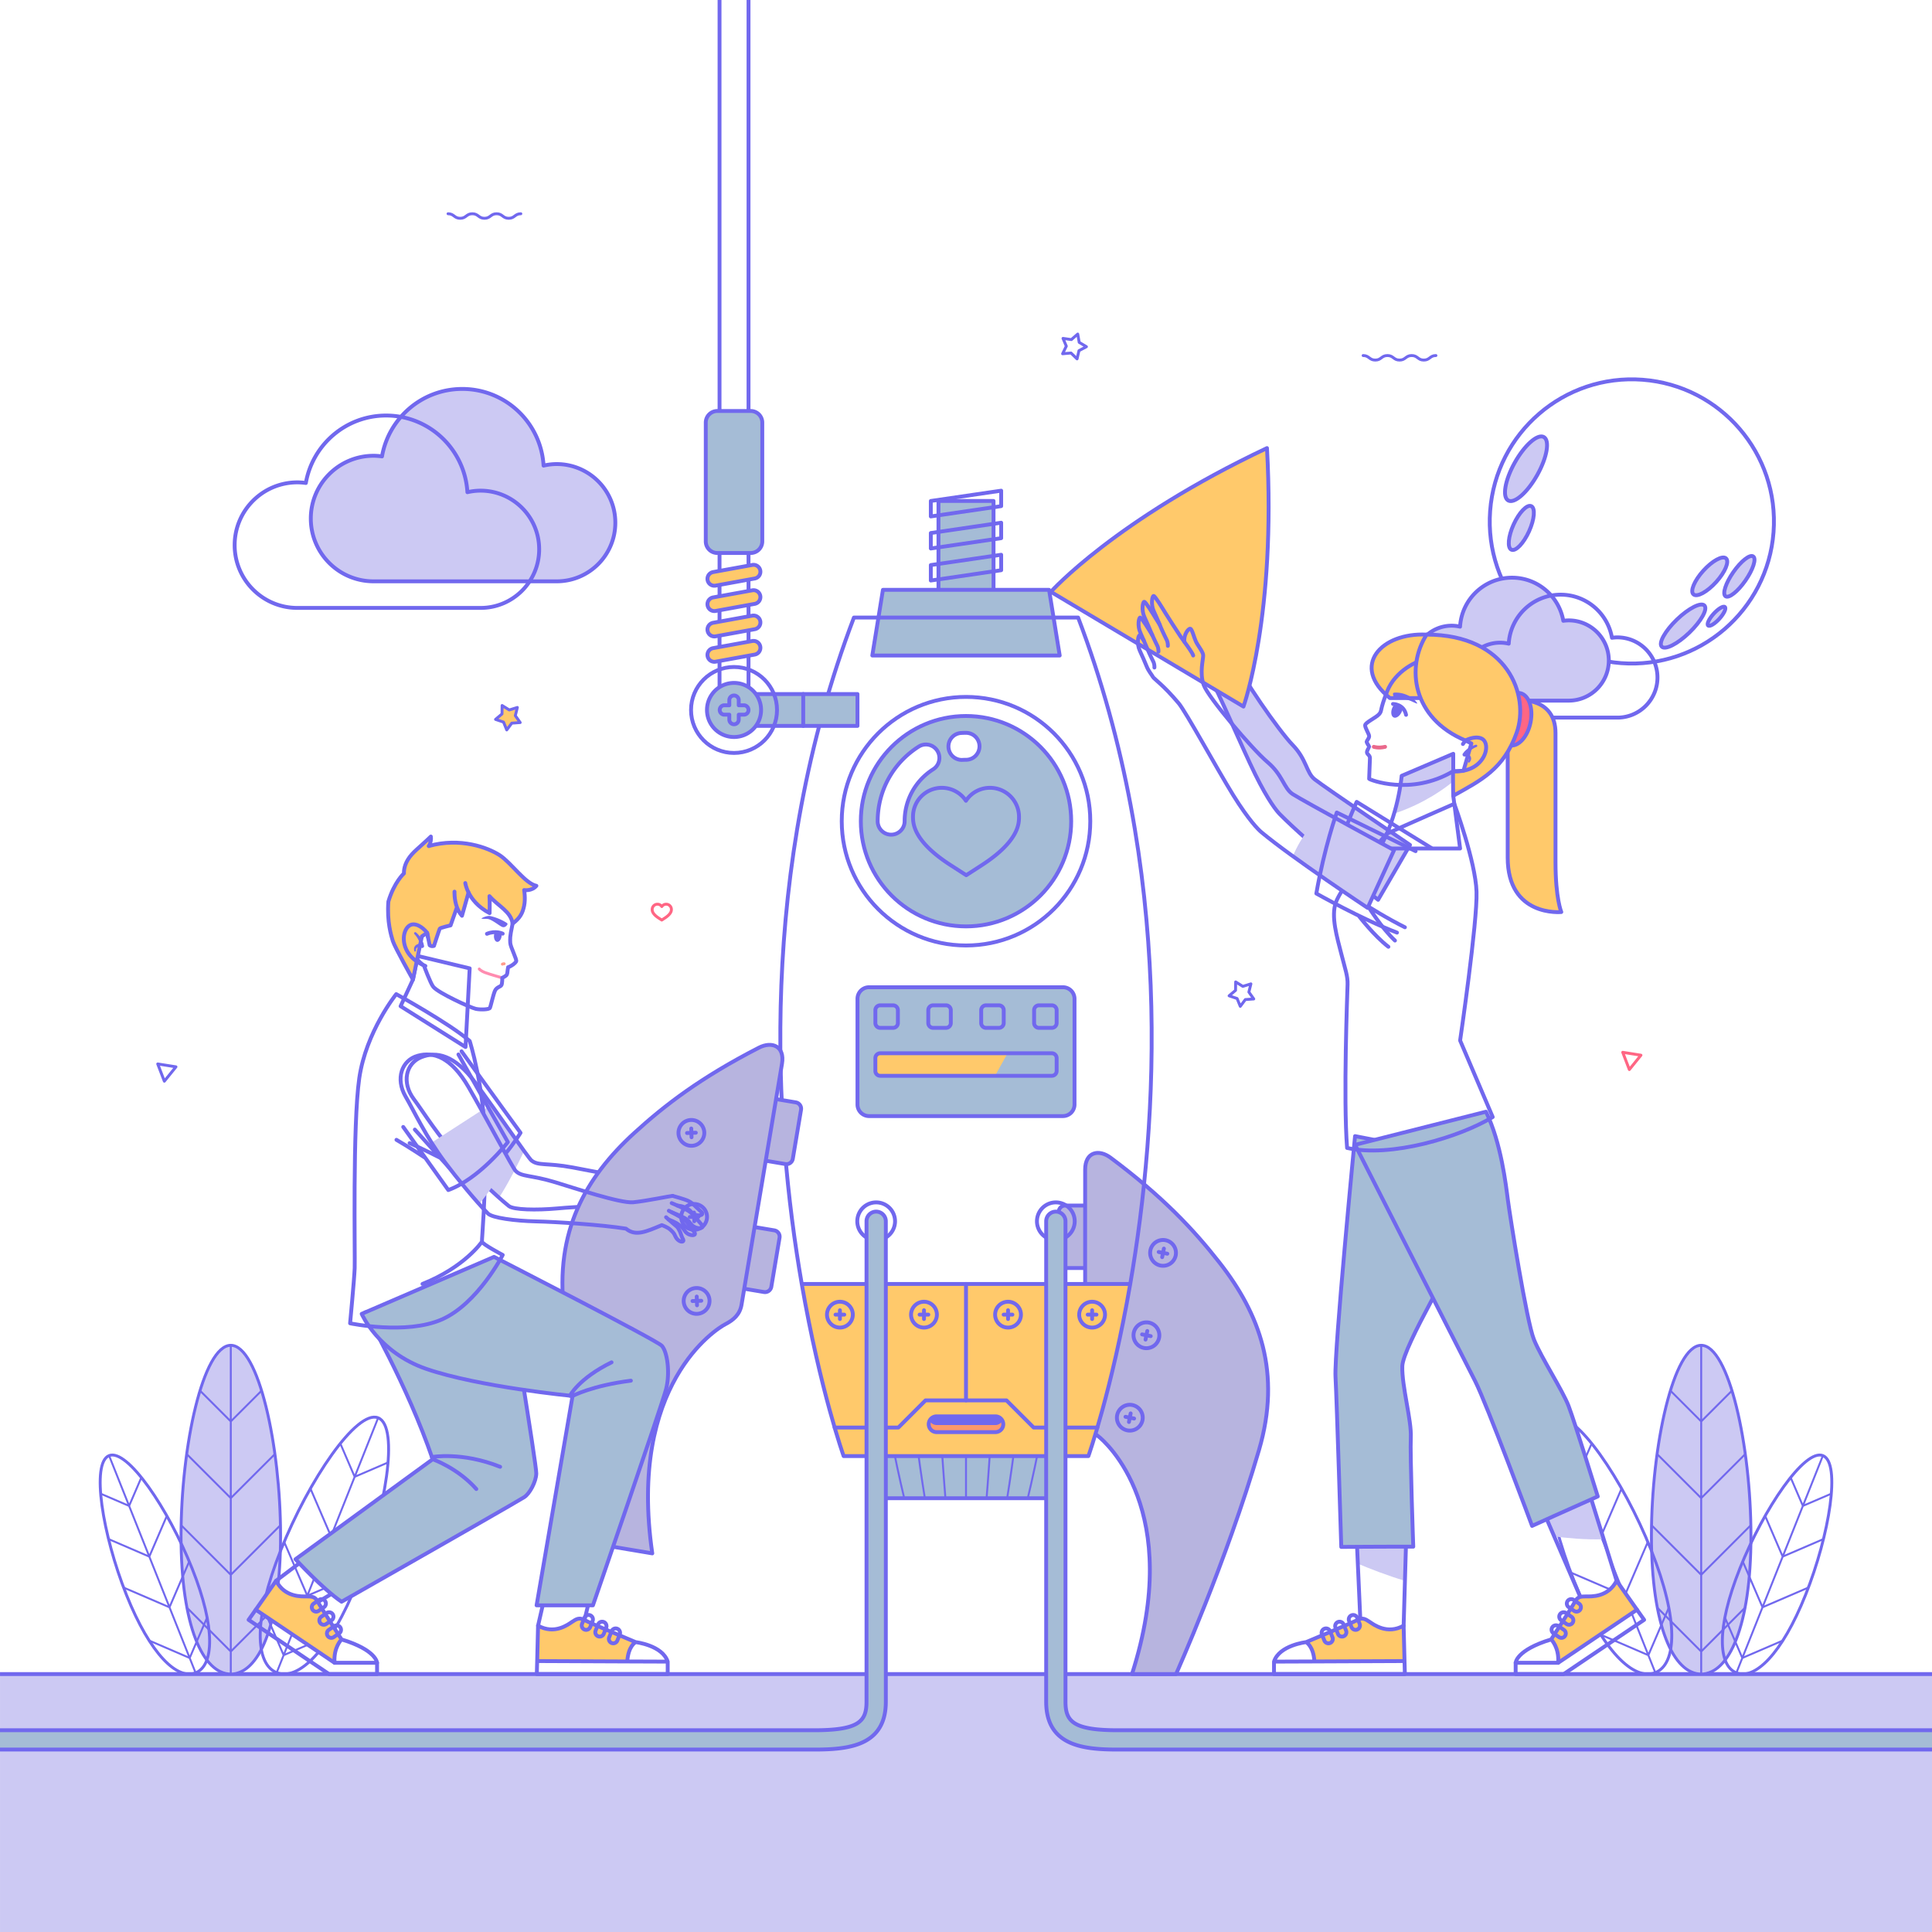 <svg width="500" height="500" fill="none" xmlns="http://www.w3.org/2000/svg"><g clip-path="url(#clip0_1404_428)"><path d="M500 433.243H.003v66.763H500v-66.763z" fill="#CCC9F3"/><path d="M500 433.243H.003M419.556 171.62c20.254 1.521 37.911-13.664 39.433-33.896 1.525-20.274-13.665-37.927-33.918-39.45-20.244-1.521-37.9 13.663-39.424 33.936-1.522 20.231 13.663 37.886 33.909 39.41z" stroke="#7168EE" stroke-miterlimit="10" stroke-linejoin="round"/><path d="M446.564 154.308c-.869-.603.034-3.396 2.014-6.241 1.979-2.847 4.287-4.663 5.153-4.059.866.604-.034 3.398-2.015 6.242-1.979 2.845-4.285 4.659-5.152 4.058zm-8.292-.49c-.922-.806.218-3.543 2.542-6.117 2.324-2.572 4.955-4.004 5.874-3.198.921.808-.217 3.546-2.542 6.117-2.324 2.572-4.954 4.007-5.874 3.198zm-38.744-40.723c1.613.869.866 5.254-1.667 9.796-2.534 4.537-5.9 7.511-7.517 6.641-1.614-.869-.87-5.253 1.665-9.793 2.536-4.54 5.902-7.513 7.519-6.644zm-3.256 17.886c1.108.483.859 3.398-.551 6.513-1.411 3.118-3.452 5.254-4.56 4.773-1.105-.48-.86-3.397.55-6.514 1.412-3.113 3.453-5.249 4.561-4.772zm33.788 36.371c-.895-.929.852-4.064 3.901-7.005 3.052-2.938 6.251-4.566 7.147-3.638.895.929-.852 4.066-3.902 7.005-3.051 2.939-6.25 4.567-7.146 3.638zm11.997-5.48c-.402-.365.247-1.732 1.448-3.05 1.2-1.318 2.5-2.088 2.901-1.723.403.365-.246 1.732-1.447 3.05-1.201 1.317-2.5 2.09-2.902 1.723z" fill="#CCC9F3" stroke="#7168EE" stroke-miterlimit="10" stroke-linejoin="round"/><path d="M144.071 120.102c-1.168 0-2.301.146-3.395.396-.658-11.064-9.813-19.841-21.043-19.841-10.408 0-19.037 7.546-20.77 17.458a16.506 16.506 0 00-2.179-.161c-8.972 0-16.247 7.273-16.247 16.247 0 8.972 7.275 16.247 16.247 16.247h47.387c8.382 0 15.174-6.795 15.174-15.174 0-8.38-6.792-15.172-15.174-15.172z" fill="#CCC9F3" stroke="#7168EE" stroke-miterlimit="10" stroke-linecap="round" stroke-linejoin="round"/><path d="M124.362 126.984c-1.17 0-2.302.146-3.396.396-.657-11.063-9.813-19.841-21.043-19.841-10.408 0-19.038 7.545-20.769 17.458a16.338 16.338 0 00-2.179-.162c-8.974 0-16.247 7.274-16.247 16.247 0 8.972 7.273 16.247 16.247 16.247h47.387c8.382 0 15.174-6.794 15.174-15.174 0-8.379-6.792-15.171-15.174-15.171z" stroke="#7168EE" stroke-miterlimit="10" stroke-linecap="round" stroke-linejoin="round"/><path d="M375.693 161.931a9.71 9.71 0 012.17.253c.421-7.07 6.271-12.679 13.447-12.679 6.65 0 12.165 4.822 13.272 11.156.458-.061.92-.104 1.393-.104 5.733 0 10.382 4.648 10.382 10.383 0 5.732-4.648 10.382-10.382 10.382h-30.281c-5.357 0-9.696-4.342-9.696-9.696-.001-5.355 4.339-9.695 9.695-9.695z" fill="#CCC9F3" stroke="#7168EE" stroke-miterlimit="10" stroke-linecap="round" stroke-linejoin="round"/><path d="M388.288 166.329c.747 0 1.471.094 2.17.253.42-7.069 6.271-12.678 13.447-12.678 6.651 0 12.166 4.82 13.271 11.155.457-.061.92-.104 1.392-.104 5.734 0 10.382 4.648 10.382 10.382s-4.648 10.383-10.382 10.383h-30.281a9.696 9.696 0 11.001-19.391z" stroke="#7168EE" stroke-miterlimit="10" stroke-linecap="round" stroke-linejoin="round"/><path d="M453.145 397.512c0 23.49-5.766 35.73-12.877 35.73-7.115 0-12.88-12.24-12.88-35.73 0-23.496 5.765-49.345 12.88-49.345 7.112 0 12.877 25.849 12.877 49.345z" fill="#CCC9F3" stroke="#7168EE" stroke-width=".75" stroke-miterlimit="10" stroke-linecap="round" stroke-linejoin="round"/><path d="M440.269 348.167v85.075m-11.353-17.177l11.353 11.349 11.348-11.347m-24.201-21.353l12.853 12.851 12.849-12.85m-24.269-18.416l11.42 11.417 11.415-11.414m-19.385-16.405l7.97 7.968 7.964-7.965" stroke="#7168EE" stroke-width=".5" stroke-miterlimit="10" stroke-linecap="round" stroke-linejoin="round"/><path d="M427.34 401.205c7.252 18.21 6.564 29.478 1.051 31.673-5.514 2.197-13.762-5.511-21.014-23.724-7.252-18.211-10.761-40.023-5.246-42.223 5.513-2.193 17.957 16.062 25.209 34.274z" stroke="#7168EE" stroke-width=".75" stroke-miterlimit="10" stroke-linecap="round" stroke-linejoin="round"/><path d="M402.131 366.932l26.26 65.946m-14.106-9.812l12.307 5.296 5.296-12.302m-25.353-9.08l13.931 5.994 5.994-13.926m-24.5-6.783l12.378 5.324 5.324-12.37m-20.09-6.735l8.639 3.717 3.714-8.633" stroke="#7168EE" stroke-width=".5" stroke-miterlimit="10" stroke-linecap="round" stroke-linejoin="round"/><path d="M450.274 405.932c-6.184 15.52-5.596 25.132-.896 27 4.701 1.872 11.734-4.701 17.917-20.224 6.182-15.525 9.174-34.122 4.474-35.997-4.701-1.869-15.312 13.693-21.495 29.221z" stroke="#7168EE" stroke-width=".75" stroke-miterlimit="10" stroke-linecap="round" stroke-linejoin="round"/><path d="M471.769 376.711l-22.391 56.221m12.023-8.364l-10.49 4.514-4.514-10.487m21.614-7.74l-11.871 5.11-5.113-11.872m20.887-5.786l-10.555 4.542-4.54-10.548m17.127-5.738l-7.363 3.166-3.166-7.36" stroke="#7168EE" stroke-width=".5" stroke-miterlimit="10" stroke-linecap="round" stroke-linejoin="round"/><path d="M46.853 397.512c0 23.49 5.766 35.73 12.877 35.73 7.114 0 12.881-12.24 12.881-35.73 0-23.496-5.767-49.345-12.881-49.345-7.112 0-12.877 25.849-12.877 49.345z" fill="#CCC9F3" stroke="#7168EE" stroke-width=".75" stroke-miterlimit="10" stroke-linecap="round" stroke-linejoin="round"/><path d="M59.729 348.167v85.075m11.354-17.177L59.73 427.414l-11.347-11.347m24.2-21.353L59.73 407.565l-12.849-12.85m24.268-18.416l-11.42 11.417-11.414-11.414m19.383-16.405l-7.969 7.968-7.964-7.965" stroke="#7168EE" stroke-width=".5" stroke-miterlimit="10" stroke-linecap="round" stroke-linejoin="round"/><path d="M72.659 401.205c-7.252 18.21-6.564 29.478-1.051 31.673 5.514 2.197 13.762-5.511 21.014-23.724 7.252-18.211 10.761-40.023 5.245-42.223-5.513-2.193-17.956 16.062-25.208 34.274z" stroke="#7168EE" stroke-width=".75" stroke-miterlimit="10" stroke-linecap="round" stroke-linejoin="round"/><path d="M97.867 366.932l-26.259 65.946m14.106-9.812l-12.307 5.296-5.297-12.302m25.354-9.08l-13.93 5.994-5.994-13.926m24.498-6.783l-12.378 5.324-5.323-12.37m20.09-6.735l-8.639 3.717-3.714-8.633" stroke="#7168EE" stroke-width=".5" stroke-miterlimit="10" stroke-linecap="round" stroke-linejoin="round"/><path d="M49.724 405.932c6.184 15.52 5.596 25.132.896 27-4.702 1.872-11.733-4.701-17.916-20.224-6.182-15.525-9.174-34.122-4.473-35.997 4.7-1.869 15.311 13.693 21.493 29.221z" stroke="#7168EE" stroke-width=".75" stroke-miterlimit="10" stroke-linecap="round" stroke-linejoin="round"/><path d="M28.231 376.711l22.39 56.221m-12.023-8.364l10.49 4.514 4.513-10.487m-21.614-7.74l11.873 5.11 5.112-11.872m-20.887-5.786l10.555 4.542 4.54-10.548m-17.128-5.738l7.364 3.166 3.166-7.36" stroke="#7168EE" stroke-width=".5" stroke-miterlimit="10" stroke-linecap="round" stroke-linejoin="round"/><path d="M289.4 360.095a1.66 1.66 0 01-1.66 1.659h-12.08a1.66 1.66 0 01-1.66-1.659V347.23c0-.917.743-1.66 1.66-1.66h12.08c.917 0 1.66.743 1.66 1.66v12.865zm0-33.584a1.66 1.66 0 01-1.66 1.659h-12.08a1.66 1.66 0 01-1.66-1.659v-12.864c0-.917.743-1.66 1.66-1.66h12.08c.917 0 1.66.743 1.66 1.66v12.864z" fill="#B7B4DF" stroke="#7168EE" stroke-miterlimit="10" stroke-linejoin="round"/><path d="M280.833 365.93c0 2.557 1.334 4.224 3.334 5.724s22.333 19.408 8.793 61.59h11.401s12.992-29.004 21.474-58.007c5.849-20 .208-35.151-10.252-48.5-6.618-8.445-14.583-17-28.166-27.126-3.047-2.272-6.584-1.541-6.584 3.126v63.193z" fill="#B7B4DF" stroke="#7168EE" stroke-miterlimit="10" stroke-linejoin="round"/><path d="M291.731 370.173a3.346 3.346 0 003.942-2.622 3.345 3.345 0 00-2.621-3.931 3.345 3.345 0 00-3.93 2.611 3.347 3.347 0 002.609 3.942z" stroke="#7168EE" stroke-miterlimit="10" stroke-linejoin="round"/><path d="M292.615 365.787l-.222 1.104-.225 1.117" stroke="#7168EE" stroke-miterlimit="10" stroke-linecap="round" stroke-linejoin="round"/><path d="M291.274 366.665l1.119.226 1.116.225" stroke="#7168EE" stroke-miterlimit="10" stroke-linecap="round" stroke-linejoin="round"/><path d="M296.03 348.845a3.347 3.347 0 003.943-2.62 3.35 3.35 0 00-2.622-3.933 3.345 3.345 0 00-3.93 2.612 3.347 3.347 0 002.609 3.941z" stroke="#7168EE" stroke-miterlimit="10" stroke-linejoin="round"/><path d="M296.915 344.461l-.224 1.103-.225 1.117" stroke="#7168EE" stroke-miterlimit="10" stroke-linecap="round" stroke-linejoin="round"/><path d="M295.574 345.338l1.117.226 1.117.225" stroke="#7168EE" stroke-miterlimit="10" stroke-linecap="round" stroke-linejoin="round"/><path d="M300.33 327.519a3.35 3.35 0 003.943-2.622 3.35 3.35 0 00-2.624-3.931 3.345 3.345 0 00-3.929 2.611 3.346 3.346 0 002.61 3.942z" stroke="#7168EE" stroke-miterlimit="10" stroke-linejoin="round"/><path d="M301.215 323.133l-.225 1.103-.224 1.118" stroke="#7168EE" stroke-miterlimit="10" stroke-linecap="round" stroke-linejoin="round"/><path d="M299.872 324.011l1.118.225 1.114.226" stroke="#7168EE" stroke-miterlimit="10" stroke-linecap="round" stroke-linejoin="round"/><path d="M257.125 129.653h-14.25v34.583h14.25v-34.583z" fill="#A5BCD6" stroke="#7168EE" stroke-miterlimit="10" stroke-linecap="round" stroke-linejoin="round"/><path d="M274.25 169.644h-48.5l2.75-16.991h43l2.75 16.991z" fill="#A5BCD6" stroke="#7168EE" stroke-miterlimit="10" stroke-linecap="round" stroke-linejoin="round"/><path d="M259.104 147.571l-18.209 2.666v-4l18.209-2.666v4zm0-8.292l-18.209 2.666v-4l18.209-2.666v4zm0-8.292l-18.209 2.666v-4l18.209-2.666v4z" stroke="#7168EE" stroke-miterlimit="10" stroke-linecap="round" stroke-linejoin="round"/><path d="M250 373.722h25.377c-2.404 9.102-4.08 14.02-4.08 14.02h-42.594s-1.674-4.918-4.08-14.02H250z" fill="#A5BCD6"/><path d="M234.027 387.741s-1.256-4.918-3.061-14.02m8.386 14.02s-.836-4.918-2.039-14.02m7.363 14.02s-.418-4.918-1.02-14.02m6.344 14.02v-14.02m5.324 14.02s.418-4.918 1.02-14.02m4.304 14.02s.838-4.918 2.041-14.02m3.284 14.02s1.256-4.918 3.061-14.02" stroke="#7168EE" stroke-width=".5" stroke-miterlimit="10" stroke-linejoin="round"/><path d="M275.377 373.722c-2.404 9.102-4.08 14.02-4.08 14.02h-42.594s-1.674-4.918-4.08-14.02" stroke="#7168EE" stroke-miterlimit="10" stroke-linejoin="round"/><path d="M207.494 332.283h85.01c-4.75 27.43-10.828 44.55-10.828 44.55h-63.342s-6.09-17.12-10.84-44.55z" fill="#FFC96B"/><path d="M292.504 332.283c7.221-41.64 11.371-107.05-13.488-172.46h-58.022c-24.869 65.41-20.719 130.82-13.5 172.46 4.75 27.43 10.84 44.55 10.84 44.55h63.342s6.078-17.12 10.828-44.55zm-85.01 0h85.01" stroke="#7168EE" stroke-miterlimit="10" stroke-linecap="round" stroke-linejoin="round"/><path d="M250.008 185.301c15.029 0 27.213 12.193 27.213 27.225 0 15.029-12.184 27.225-27.213 27.225-15.043 0-27.225-12.195-27.225-27.225 0-15.032 12.182-27.225 27.225-27.225zm3.486 7.845a3.496 3.496 0 00-3.486-3.487c-.43 0-.848.012-1.256.034a3.485 3.485 0 00-3.289 3.673 3.482 3.482 0 003.475 3.302c.059 0 .129 0 .199-.012.279-.01.568-.022.871-.022a3.49 3.49 0 003.486-3.488zm-11.996 5.953a3.482 3.482 0 10-3.731-5.881c-6.65 4.219-10.625 11.438-10.625 19.309a3.481 3.481 0 003.486 3.486 3.484 3.484 0 003.488-3.486c.001-5.466 2.767-10.488 7.382-13.428z" fill="#A5BCD6"/><path d="M250.065 226.502l-4.071-2.62c-9.684-6.24-9.702-10.806-9.709-12.519a7.446 7.446 0 017.451-7.479 7.507 7.507 0 016.249 3.352 7.428 7.428 0 016.217-3.352c4.134 0 7.494 3.352 7.516 7.479.007 1.713.021 6.278-9.6 12.519l-4.053 2.62z" stroke="#7168EE" stroke-miterlimit="10" stroke-linejoin="round"/><path d="M282.162 212.525c0 17.762-14.393 32.165-32.154 32.165-17.761 0-32.166-14.403-32.166-32.165 0-17.764 14.404-32.166 32.166-32.166 17.762 0 32.154 14.403 32.154 32.166z" stroke="#7168EE" stroke-miterlimit="10" stroke-linejoin="round"/><path d="M277.221 212.525c0 15.029-12.184 27.225-27.213 27.225-15.043 0-27.225-12.195-27.225-27.225 0-15.031 12.182-27.225 27.225-27.225 15.029.001 27.213 12.194 27.213 27.225z" stroke="#7168EE" stroke-miterlimit="10" stroke-linejoin="round"/><path d="M248.938 196.668a3.481 3.481 0 01-3.475-3.302 3.486 3.486 0 013.289-3.673c.408-.023.826-.034 1.256-.034a3.496 3.496 0 013.486 3.487 3.488 3.488 0 01-3.486 3.487c-.303 0-.592.013-.871.022-.071.013-.141.013-.199.013zm-14.821 15.857c0-5.464 2.766-10.486 7.381-13.427a3.482 3.482 0 10-3.731-5.881c-6.65 4.219-10.625 11.438-10.625 19.309a3.481 3.481 0 003.486 3.486 3.485 3.485 0 003.489-3.487z" stroke="#7168EE" stroke-miterlimit="10" stroke-linejoin="round"/><path d="M278.084 285.842a3 3 0 01-3 3h-50.168a3 3 0 01-3-3v-27.347c0-1.656 1.344-3 3-3h50.168c1.656 0 3 1.344 3 3v27.347z" fill="#A5BCD6" stroke="#7168EE" stroke-miterlimit="10" stroke-linecap="round" stroke-linejoin="round"/><path d="M232.375 264.751c0 .695-.563 1.258-1.258 1.258h-3.316a1.258 1.258 0 01-1.258-1.258v-3.317c0-.695.563-1.258 1.258-1.258h3.316c.695 0 1.258.563 1.258 1.258v3.317zm13.695 0c0 .695-.563 1.258-1.258 1.258h-3.318a1.258 1.258 0 01-1.258-1.258v-3.317c0-.695.563-1.258 1.258-1.258h3.318c.695 0 1.258.563 1.258 1.258v3.317zm13.694 0c0 .695-.563 1.258-1.258 1.258h-3.316a1.258 1.258 0 01-1.258-1.258v-3.317c0-.695.563-1.258 1.258-1.258h3.316c.695 0 1.258.563 1.258 1.258v3.317zm13.695 0c0 .695-.563 1.258-1.258 1.258h-3.318a1.258 1.258 0 01-1.258-1.258v-3.317c0-.695.563-1.258 1.258-1.258h3.318c.695 0 1.258.563 1.258 1.258v3.317z" stroke="#7168EE" stroke-miterlimit="10" stroke-linecap="round" stroke-linejoin="round"/><path d="M260.76 272.582h-32.959c-.695 0-1.258.563-1.258 1.258v3.317c0 .695.563 1.258 1.258 1.258h29.711l3.248-5.833z" fill="#FFC96B"/><path d="M273.459 277.157c0 .695-.563 1.258-1.258 1.258h-44.4a1.258 1.258 0 01-1.258-1.258v-3.317c0-.695.563-1.258 1.258-1.258h44.4c.695 0 1.258.563 1.258 1.258v3.317z" stroke="#7168EE" stroke-miterlimit="10" stroke-linecap="round" stroke-linejoin="round"/><path d="M214.025 340.226a3.347 3.347 0 003.348 3.348 3.346 3.346 0 003.336-3.348c0-1.837-1.5-3.336-3.336-3.336a3.345 3.345 0 00-3.348 3.336z" stroke="#7168EE" stroke-miterlimit="10" stroke-linejoin="round"/><path d="M218.498 340.226h-2.266m1.141-1.141v2.278" stroke="#7168EE" stroke-miterlimit="10" stroke-linecap="round" stroke-linejoin="round"/><path d="M235.781 340.226a3.347 3.347 0 003.348 3.348 3.346 3.346 0 003.336-3.348c0-1.837-1.5-3.336-3.336-3.336a3.345 3.345 0 00-3.348 3.336z" stroke="#7168EE" stroke-miterlimit="10" stroke-linejoin="round"/><path d="M240.254 340.226h-2.266m1.141-1.141v2.278" stroke="#7168EE" stroke-miterlimit="10" stroke-linecap="round" stroke-linejoin="round"/><path d="M257.537 340.226a3.347 3.347 0 003.348 3.348 3.346 3.346 0 003.336-3.348c0-1.837-1.5-3.336-3.336-3.336a3.345 3.345 0 00-3.348 3.336z" stroke="#7168EE" stroke-miterlimit="10" stroke-linejoin="round"/><path d="M262.01 340.226h-2.266m1.141-1.141v2.278" stroke="#7168EE" stroke-miterlimit="10" stroke-linecap="round" stroke-linejoin="round"/><path d="M279.293 340.226a3.347 3.347 0 003.348 3.348 3.346 3.346 0 003.336-3.348c0-1.837-1.5-3.336-3.336-3.336a3.345 3.345 0 00-3.348 3.336z" stroke="#7168EE" stroke-miterlimit="10" stroke-linejoin="round"/><path d="M283.766 340.226H281.5m1.141-1.141v2.278m1.357 28.077h-16.496l-7.022-7.021h-20.96l-7.024 7.021h-16.494" stroke="#7168EE" stroke-miterlimit="10" stroke-linecap="round" stroke-linejoin="round"/><path d="M259.646 368.591a2.042 2.042 0 01-2.043 2.042h-15.207a2.041 2.041 0 010-4.084h15.207c1.129 0 2.043.914 2.043 2.042z" fill="#FF986B" stroke="#7168EE" stroke-miterlimit="10" stroke-linecap="round" stroke-linejoin="round"/><path d="M257.603 366.549h-15.207c-.797 0-1.479.46-1.814 1.126a2.034 2.034 0 001.814 1.125h15.207c.797 0 1.479-.461 1.816-1.125a2.034 2.034 0 00-1.816-1.126z" fill="#7168EE"/><path d="M250 362.419v-30.136" stroke="#7168EE" stroke-miterlimit="10" stroke-linecap="round" stroke-linejoin="round"/><path d="M320.668 163.596c-.004.965-1.472 4.458-.601 7.778.871 3.32 10.849 17.682 14.462 21.412 3.625 3.721 3.537 7.188 5.7 8.897 2.743 2.157 24.683 16.986 24.683 16.986l-8.263 14.201s-18.268-14.88-25.405-22.131c-.806-.802-3.005-3.479-6.385-10.32-3.369-6.841-10.029-22.556-11.717-25.021-3.428-5.018-5.816-6.99-5.965-7.427-.147-.436-.973-1.561-1.355-2.886-.393-1.325-.75-2.403-1.382-4.255-.63-1.881-.018-3.93.342-3.904.151.004.534.604.948 1.398-.191-.611-.408-1.266-.672-2.065-.631-1.86-.028-3.921.333-3.906.368.036 2.046 3.526 2.672 4.823-.068-.218-.138-.436-.198-.633-.395-1.313-.751-2.393-1.383-4.254-.62-1.869-.018-3.931.352-3.895.36.016 1.979 3.379 2.606 4.677.185.379.47.949.806 1.615a98.234 98.234 0 00-1.198-3.664c-.622-1.85-.019-3.911.351-3.894.369.035 1.97 3.387 2.605 4.695.627 1.298 2.571 5.044 3.311 6.424.211.402.532.927.867 1.502-.134-1.712 1.299-3.41 1.836-3.258.433.104.723 2.271 1.106 3.385.371 1.134 1.538 2.765 1.544 3.72z" fill="#CCC9F3"/><path d="M338.692 217.671c8.068 7.146 17.957 15.2 17.957 15.2l8.263-14.201s-9.916-6.702-17.248-11.751c-2.206 1.874-6.303 5.76-8.972 10.752z" fill="#CCC9F3"/><path d="M316.182 159.751c-.134-1.712 1.299-3.41 1.836-3.258.433.104.723 2.271 1.106 3.385.371 1.132 1.538 2.763 1.544 3.718-.004.965-1.472 4.458-.601 7.778.871 3.32 10.849 17.682 14.462 21.412 3.625 3.721 3.537 7.188 5.7 8.897 2.743 2.157 24.683 16.986 24.683 16.986l-8.263 14.201s-18.268-14.88-25.405-22.131c-.806-.802-3.005-3.479-6.385-10.32-3.369-6.841-10.029-22.556-11.717-25.021-3.428-5.018-5.816-6.99-5.965-7.427-.147-.436-.973-1.561-1.355-2.886-.393-1.325-.75-2.403-1.382-4.255-.63-1.881-.018-3.93.342-3.904.151.004.534.604.948 1.398" stroke="#7168EE" stroke-miterlimit="10" stroke-linecap="round" stroke-linejoin="round"/><path d="M318.089 163.464c-.101-.613-1.081-2.297-1.908-3.703l.001-.01c-.335-.575-.656-1.1-.867-1.502-.739-1.38-2.684-5.126-3.311-6.424-.636-1.309-2.236-4.66-2.605-4.695-.369-.018-.973 2.044-.351 3.894.54 1.57.872 2.588 1.198 3.664.061.197.113.394.182.611.394 1.324 1.125 3.185 1.282 3.632.147.447.158 1.161.093 1.416m-3.739-3.17c-.626-1.297-2.304-4.787-2.672-4.823-.361-.015-.964 2.046-.333 3.906.264.8.48 1.454.672 2.065.256.778.48 1.464.699 2.199.382 1.333 1.124 3.193 1.272 3.631.157.447.155 1.18.09 1.436" stroke="#7168EE" stroke-miterlimit="10" stroke-linecap="round" stroke-linejoin="round"/><path d="M310.246 154.688c-.336-.666-.621-1.236-.806-1.615-.627-1.298-2.246-4.661-2.606-4.677-.369-.036-.972 2.025-.352 3.895.632 1.86.988 2.941 1.383 4.254l.198.633c.393 1.224.949 2.626 1.082 3.01.148.437.147 1.17.081 1.425m61.213 57.855l-19.329-11.941s-4.065 8.603-7.309 20.343c0 0 11.084 7.784 19.788 12.111m-9.466-5.35s3.44 5.555 6.892 8.781" stroke="#7168EE" stroke-miterlimit="10" stroke-linecap="round" stroke-linejoin="round"/><path d="M327.894 115.964c-39.275 18.555-55.931 37.202-55.931 37.202l49.846 29.694s8.467-23.524 6.085-66.896z" fill="#FFC96B" stroke="#7168EE" stroke-miterlimit="10" stroke-linejoin="round"/><path d="M351.404 404.681c2.941 1.229 7.655 3.092 12.193 4.431l.439-15.112-13.109.021.477 10.66z" fill="#CCC9F3"/><path d="M350.928 394.02l1.315 29.432 9.631.923 1.386-3.654.777-26.722-13.109.021z" stroke="#7168EE" stroke-miterlimit="10" stroke-linecap="round" stroke-linejoin="round"/><path d="M363.26 420.724l.23 9.16-23.32.1c-.25-4.05-2.17-5-2.17-5s12.04-5.03 13.31-5.74c1.261-.71 2.051-.229 3.131.48 1.069.719 4.549 3.379 8.819 1z" fill="#FFC96B"/><path d="M363.49 429.884l-23.32.1-10.46.04m33.78-.14l.09 3.36h-33.87v-3.22m33.78-.14l-.23-9.16c-4.27 2.38-7.75-.28-8.819-1-1.08-.71-1.87-1.19-3.131-.48-1.27.71-13.31 5.74-13.31 5.74s-6.92.8-8.29 5.04m8.29-5.041s1.92.95 2.17 5" stroke="#7168EE" stroke-miterlimit="10" stroke-linecap="round" stroke-linejoin="round"/><path d="M351.891 420.288a1.134 1.134 0 01-.688 1.45 1.137 1.137 0 01-1.452-.689l-.627-1.579a1.137 1.137 0 012.142-.763l.625 1.581zm-3.512 1.743a1.135 1.135 0 11-2.141.761l-.626-1.579a1.138 1.138 0 01.688-1.451 1.138 1.138 0 011.452.69l.627 1.579zm-3.512 1.743a1.134 1.134 0 01-.688 1.45 1.137 1.137 0 01-1.452-.689l-.626-1.579a1.135 1.135 0 112.14-.763l.626 1.581z" stroke="#7168EE" stroke-miterlimit="10" stroke-linecap="round" stroke-linejoin="round"/><path d="M350.688 294.028s-5.419 55.663-5.063 62.25c.355 6.588 1.494 44.066 1.494 44.066s10.572-.091 18.631-.066c0 0-.856-23.949-.634-28.297.221-4.347-2.357-13.283-2.199-18.411.158-5.128 14.41-28.564 15.5-32.25 1.092-3.688 7.056-11.705 6.704-20.613l-34.433-6.679z" fill="#A5BCD6" stroke="#7168EE" stroke-miterlimit="10" stroke-linecap="round" stroke-linejoin="round"/><path d="M398.25 388.403l3.976 9.22c2.892.381 8.009.914 12.815.725l-4.541-14.611-12.25 4.666z" fill="#CCC9F3"/><path d="M398.25 388.403l11.667 27.054 9.333-2.554-.87-3.809-7.88-25.358-12.25 4.667z" stroke="#7168EE" stroke-miterlimit="10" stroke-linecap="round" stroke-linejoin="round"/><path d="M418.38 409.094l5.271 7.5-20.4 13.739c.32-4-1.81-6.05-1.81-6.05s5.51-8.51 6.17-9.8c.659-1.29 1.58-1.33 2.87-1.33 1.289 0 5.669.29 7.899-4.059z" fill="#FFC96B"/><path d="M423.65 416.594l-20.4 13.739h-11" stroke="#7168EE" stroke-miterlimit="10" stroke-linecap="round" stroke-linejoin="round"/><path d="M401.44 424.283s5.51-8.51 6.17-9.8c.659-1.29 1.58-1.33 2.87-1.33 1.289 0 5.67.29 7.899-4.059l5.271 7.5 1.85 2.619-20.81 14.03h-12.44v-2.91s.13-3.31 9.19-6.05zm0 0s2.13 2.05 1.81 6.05" stroke="#7168EE" stroke-miterlimit="10" stroke-linecap="round" stroke-linejoin="round"/><path d="M408.675 415.031a1.136 1.136 0 11-1.361 1.819l-1.396-.968a1.137 1.137 0 011.361-1.82l1.396.969zm-1.958 3.397a1.136 1.136 0 11-1.361 1.819l-1.396-.968a1.137 1.137 0 011.361-1.82l1.396.969zm-1.958 3.396a1.136 1.136 0 11-1.361 1.819l-1.396-.968a1.137 1.137 0 01-.231-1.59 1.138 1.138 0 011.591-.23l1.397.969z" stroke="#7168EE" stroke-miterlimit="10" stroke-linecap="round" stroke-linejoin="round"/><path d="M350.688 296.278s28.063 55.25 31.063 61.125 14.75 37.5 14.75 37.5 9.625-4.375 17-7.625c0 0-6-19.375-7.563-23.438-1.563-4.063-7-12.375-8.938-17.125-1.938-4.75-6.25-32.25-6.75-36.063-.5-3.813-1.75-14.938-5.688-22.938l-33.874 8.564z" fill="#A5BCD6" stroke="#7168EE" stroke-miterlimit="10" stroke-linecap="round" stroke-linejoin="round"/><path d="M376.1 202.213v-7.132l-13.35 5.697s-.371 4.408-1.967 9.792c7.996-2.643 13.45-6.795 15.317-8.357z" fill="#CCC9F3"/><path d="M362.75 200.778s-.875 10.438-5.75 18.813h20.875l-1.775-13.646v-10.864l-13.35 5.697z" stroke="#7168EE" stroke-miterlimit="10" stroke-linecap="round" stroke-linejoin="round"/><path d="M393.25 181.223s9.313-.694 9.313 8.493v33.375c0 9.5 1.5 12.938 1.5 12.938s-13.875 1.375-13.875-14.125v-35.207l3.062-5.474z" fill="#FFC96B" stroke="#7168EE" stroke-miterlimit="10" stroke-linecap="round" stroke-linejoin="round"/><path d="M396.108 186.936c-.74 3.734-3.152 6.402-5.387 5.959-2.235-.443-3.446-3.829-2.705-7.564.74-3.733 3.152-6.401 5.387-5.958 2.236.443 3.447 3.829 2.705 7.563z" fill="#FF6684" stroke="#7168EE" stroke-miterlimit="10" stroke-linecap="round" stroke-linejoin="round"/><path d="M369.209 164.236c-11.792-.582-19.793 8.18-9.501 16.424h9.501v-16.424z" fill="#FFC96B" stroke="#7168EE" stroke-miterlimit="10" stroke-linecap="round" stroke-linejoin="round"/><path d="M370.292 170.229c-3.686.556-9.25 3.51-11.292 8.676s-1.251 4.917-2.042 5.875c-.791.958-3.707 2.208-3.666 2.958.041.75 1.041 2.251 1.041 2.792 0 .541-.623 1.167-.645 1.417-.021.25.666 1.229.666 1.313 0 .083-.625.957-.583 1.479.042.522.812.709.771 1.521-.041.813-.208 5.083-.208 5.291 0 .208 10.791 4.52 21.708-1.939 7.542.959 14.829-5.25 14.75-13.375-.089-9.102-8.333-17.842-20.5-16.008zm-9.787 11.956s2.808 0 3.382 2.813" stroke="#7168EE" stroke-miterlimit="10" stroke-linecap="round" stroke-linejoin="round"/><path d="M360.953 182.194a3.316 3.316 0 00-.605.93c-.485 1.116-.334 2.256.333 2.549.674.297 1.614-.37 2.102-1.486.11-.256.185-.509.233-.757-.54-.397-1.294-.892-2.063-1.236zm-.015-2.945c-.295.014-.405.117-.427.227-.028.15.017.735.372 1.05.357.309.73.186 1.23.235.792.079 2.054.264 2.901.611.757.311 1.733.846 1.766.675.034-.171-.916-1.254-1.595-1.654-.935-.552-2.377-1.234-4.247-1.144z" fill="#7168EE"/><path d="M355.542 193.279s1.166.417 2.916 0" stroke="#EA698C" stroke-miterlimit="10" stroke-linecap="round" stroke-linejoin="round"/><path d="M369.209 164.236c-5.375 8.375-3.746 21.642 10.054 27.404l1.529.764-2.043 7.056-2.707.151s-.01 4.5.058 6.334c7.151-4 13.02-6.819 16.401-16.291 3.437-9.626-2.25-25.418-23.292-25.418z" fill="#FFC96B" stroke="#7168EE" stroke-miterlimit="10" stroke-linecap="round" stroke-linejoin="round"/><path d="M382.111 193.314a5.488 5.488 0 00-.813.403c-.265.148-.509.33-.743.514a4.447 4.447 0 00-.63.619c-.213.204-.324.473-.491.7l-.472-.755c.161.014.324.027.476.06.145.053.29.099.423.168.126.084.256.157.366.258.102.115.215.212.291.348.064.145.16.267.175.429.013.157.067.313.014.459-.044.142-.048.305-.138.413l-.227.339a.217.217 0 01-.383-.2l.025-.066.106-.271c.053-.086.011-.177.028-.256.025-.083-.048-.153-.059-.225-.012-.074-.099-.125-.133-.188-.048-.06-.137-.095-.193-.147-.07-.042-.157-.063-.229-.1-.08-.021-.164-.024-.239-.042-.077.004-.148.019-.218.018l-.045-.001a.501.501 0 01-.428-.755l.001-.001c.232-.272.421-.585.695-.805.249-.25.526-.455.812-.646a6.62 6.62 0 01.892-.489c.301-.145.628-.26.95-.353a.301.301 0 01.199.568l-.012.004z" fill="#7168EE"/><path d="M376.1 199.611s3.704.432 6.358-1.877c2.652-2.313 2.733-5.83.939-6.618-1.794-.787-4.135.524-4.135.524l-.662.911m-2.229 15.478s-12.223 5.339-17.453 7.731c-4.855 5.33-11.793 14.018-13.168 17.705-1.375 3.687.313 9.188 1.375 13.375 1.062 4.187 1.688 5.75 1.625 7.938-.063 2.187-1.125 29.5-.125 42.312 11.313 2.563 29.188-2.813 37.688-8l-8.438-19.813s4.5-30.687 4.25-38.5c-.25-7.813-5.754-22.748-5.754-22.748z" stroke="#7168EE" stroke-miterlimit="10" stroke-linecap="round" stroke-linejoin="round"/><path d="M334.588 221.585c8.727 6.325 19.353 13.378 19.353 13.378l6.84-14.939s-10.522-5.704-18.312-10.014c-2.013 2.08-5.711 6.346-7.881 11.575z" fill="#CCC9F3"/><path d="M306.54 166.134c-.3-1.69.96-3.521 1.51-3.421.44.061.94 2.19 1.431 3.261.479 1.09 1.8 2.6 1.899 3.55.09.96-1.03 4.58.16 7.8 1.19 3.22 12.52 16.54 16.479 19.9 3.971 3.35 4.221 6.81 6.54 8.3 2.94 1.88 26.221 14.5 26.221 14.5l-6.84 14.939s-19.631-13.029-27.44-19.55c-.88-.72-3.33-3.17-7.36-9.649-4.02-6.48-12.18-21.471-14.1-23.761-3.9-4.659-6.47-6.39-6.66-6.809-.189-.42-1.12-1.46-1.63-2.74-.52-1.28-.98-2.319-1.79-4.1-.81-1.811-.4-3.91-.04-3.92.15-.011.59.55 1.08 1.3" stroke="#7168EE" stroke-miterlimit="10" stroke-linecap="round" stroke-linejoin="round"/><path d="M308.8 169.644c-.16-.601-1.3-2.181-2.26-3.5v-.01c-.39-.54-.76-1.03-1.01-1.41-.87-1.301-3.17-4.84-3.92-6.07-.761-1.24-2.681-4.42-3.051-4.42-.369.02-.77 2.13.03 3.91.691 1.51 1.12 2.49 1.55 3.529.08.19.15.381.24.591.521 1.279 1.43 3.059 1.63 3.489.19.431.271 1.141.23 1.4m-4.029-2.79c-.75-1.229-2.76-4.54-3.13-4.54-.36.021-.76 2.13.05 3.92.34.771.62 1.4.87 1.99.33.75.62 1.41.91 2.12.51 1.29 1.43 3.069 1.62 3.49.2.43.27 1.159.229 1.42" stroke="#7168EE" stroke-miterlimit="10" stroke-linecap="round" stroke-linejoin="round"/><path d="M300.14 161.673c-.399-.63-.739-1.17-.96-1.529-.75-1.23-2.689-4.42-3.05-4.4-.37 0-.77 2.11.03 3.91.81 1.79 1.27 2.83 1.79 4.1.08.191.17.4.26.61.51 1.18 1.2 2.521 1.37 2.89.189.42.26 1.15.22 1.41m66.558 51.615l-20.4-10s-3.207 8.958-5.291 20.958c0 0 11.79 6.667 20.874 10.125m-9.943-4.402s3.965 5.193 7.715 8.068" stroke="#7168EE" stroke-miterlimit="10" stroke-linecap="round" stroke-linejoin="round"/><path d="M119.221 300.279c2.601 2.756 6.566 6.686 9.931 9.679 2.553-3.968 4.998-8.917 6.48-12.09-2.041-2.815-5.383-7.604-8.593-12.104l-11.924 9.777a75.83 75.83 0 004.106 4.738z" fill="#CCC9F3"/><path d="M176.722 310.027c-3.881 2.165-6.428 3.715-9.098 1.951-6.5-.291-18.263.288-23.431.767-5.375.483-11.297.365-12.501-.62-3.675-2.96-9.174-8.351-12.472-11.846-5.81-6.152-9.515-12.335-12.148-15.859-3.122-4.201-2.099-9.184 1.942-10.819 3.848-1.551 8.568-.723 14.002 6.604 5.43 7.342 13.677 19.435 14.509 20.114 1.743 1.451 3.962.58 10.631 1.81 4.648.843 17.219 3.538 20.522 2.864 3.107-.644 9.524-2.755 9.967-2.803" stroke="#7168EE" stroke-miterlimit="10" stroke-linecap="round" stroke-linejoin="round"/><path d="M178.31 308.38c.684.493 1.679 1.185 2.087 1.435.656.386.855.895 1.119 1.245.248.342.677 1.434.944 1.765.267.332.434.705.017.841-.414.148-1.403-.207-1.937-1.157-.532-.96-.943-1.113-1.427-1.522-.834-.627-2.392-.959-2.392-.959m.867-2.156s.291.222.702.502" stroke="#7168EE" stroke-miterlimit="10" stroke-linecap="round" stroke-linejoin="round"/><path d="M179.007 306.46c.963.384 2.469 1 3.093 1.358.761.424 1.125.873 1.476 1.228.359.338 1.149 1.297 1.529 1.623.354.329.621.729.177.947-.437.233-1.752.158-2.538-.846-.781-.993-1.273-1.087-1.883-1.468-.575-.372-2.316-.86-2.551-.923l-.02-.006m-.179-2.248s.344.133.827.315m-.293-4.25s3.155.475 4.192.843c.826.289 1.259.657 1.671.939.39.274 1.376 1.071 1.775 1.325.432.272.749.617.361.905-.395.305-1.706.471-2.651-.361-.938-.847-1.438-.854-2.106-1.114-.413-.154-1.17-.195-1.737-.191" stroke="#7168EE" stroke-miterlimit="10" stroke-linecap="round" stroke-linejoin="round"/><path d="M178.623 304.07s.68.186 1.527.464c1.07.339 2.416.772 3.023 1.056.861.425 1.321.893 1.729 1.243.424.357 1.391 1.348 1.818 1.689.443.334.759.75.281 1.031-.464.287-1.925.308-2.866-.723-.961-1.032-1.463-1.202-2.209-1.47-1.088-.407-2.559-.807-2.921-.9-.035-.009-.068-.02-.068-.02m-59.493-34.362s11.005 15.282 15.271 21.088c0 0-6.141 10.174-13.917 14.076l-13.436-14.912m6.61 7.334s-4.884-2.498-7.971-3.824" stroke="#7168EE" stroke-miterlimit="10" stroke-linecap="round" stroke-linejoin="round"/><path d="M184.43 330.464a1.66 1.66 0 001.362 1.911l11.913 2a1.659 1.659 0 001.912-1.361l2.13-12.687a1.66 1.66 0 00-1.362-1.912l-11.913-2a1.66 1.66 0 00-1.912 1.362l-2.13 12.687zm5.559-33.12a1.66 1.66 0 001.363 1.911l11.913 2a1.66 1.66 0 001.912-1.361l2.13-12.687a1.66 1.66 0 00-1.363-1.912l-11.913-2a1.66 1.66 0 00-1.912 1.362l-2.13 12.687z" fill="#B7B4DF" stroke="#7168EE" stroke-miterlimit="10" stroke-linejoin="round"/><path d="M191.913 337.637c-.424 2.522-2.016 3.945-4.236 5.093-2.221 1.148-25.237 15.443-18.867 59.284l-11.244-1.887s-8.012-30.755-11.574-60.762c-2.457-20.692 5.614-34.701 18.14-46.134 7.925-7.233 17.196-14.351 32.269-22.089 3.381-1.735 6.748-.43 5.976 4.173-.775 4.603-10.464 62.322-10.464 62.322z" fill="#B7B4DF" stroke="#7168EE" stroke-miterlimit="10" stroke-linejoin="round"/><path d="M180.462 340.018a3.343 3.343 0 11-.218-6.681 3.343 3.343 0 01.218 6.681z" stroke="#7168EE" stroke-miterlimit="10" stroke-linejoin="round"/><path d="M180.316 335.546l.038 1.125.036 1.139" stroke="#7168EE" stroke-miterlimit="10" stroke-linecap="round" stroke-linejoin="round"/><path d="M181.493 336.634l-1.139.037-1.138.038" stroke="#7168EE" stroke-miterlimit="10" stroke-linecap="round" stroke-linejoin="round"/><path d="M179.754 318.272a3.346 3.346 0 01-3.455-3.236 3.348 3.348 0 013.236-3.444 3.344 3.344 0 013.443 3.227 3.344 3.344 0 01-3.224 3.453z" stroke="#7168EE" stroke-miterlimit="10" stroke-linejoin="round"/><path d="M179.606 313.802l.039 1.125.038 1.138" stroke="#7168EE" stroke-miterlimit="10" stroke-linecap="round" stroke-linejoin="round"/><path d="M180.784 314.889l-1.139.038-1.138.037" stroke="#7168EE" stroke-miterlimit="10" stroke-linecap="round" stroke-linejoin="round"/><path d="M179.044 296.528a3.35 3.35 0 01-3.455-3.239 3.348 3.348 0 013.238-3.441 3.343 3.343 0 013.442 3.226 3.344 3.344 0 01-3.225 3.454z" stroke="#7168EE" stroke-miterlimit="10" stroke-linejoin="round"/><path d="M178.897 292.057l.039 1.125.037 1.14" stroke="#7168EE" stroke-miterlimit="10" stroke-linecap="round" stroke-linejoin="round"/><path d="M180.076 293.145l-1.14.037-1.136.038" stroke="#7168EE" stroke-miterlimit="10" stroke-linecap="round" stroke-linejoin="round"/><path d="M99.879 404.055l-8.611 5.162c-2.57-1.38-7.035-3.935-10.826-6.896l12.219-9.209 7.218 10.943z" fill="#CCC9F3"/><path d="M99.879 404.055l-25.271 15.146-4.504-6.173 1.351-3.934 21.205-15.983 7.219 10.944z" stroke="#7168EE" stroke-miterlimit="10" stroke-linecap="round" stroke-linejoin="round"/><path d="M71.455 409.094l-5.27 7.5 20.4 13.739c-.32-4 1.81-6.05 1.81-6.05s-5.51-8.51-6.17-9.8c-.66-1.29-1.58-1.33-2.87-1.33s-5.67.29-7.9-4.059z" fill="#FFC96B"/><path d="M66.185 416.594l20.4 13.739h11" stroke="#7168EE" stroke-miterlimit="10" stroke-linecap="round" stroke-linejoin="round"/><path d="M88.395 424.283s-5.51-8.51-6.17-9.8c-.659-1.29-1.58-1.33-2.87-1.33-1.289 0-5.67.29-7.899-4.059l-5.271 7.5-1.85 2.619 20.81 14.03h12.44v-2.91s-.13-3.31-9.19-6.05zm0 0s-2.13 2.05-1.81 6.05" stroke="#7168EE" stroke-miterlimit="10" stroke-linecap="round" stroke-linejoin="round"/><path d="M81.16 415.031a1.136 1.136 0 101.361 1.819l1.396-.968a1.137 1.137 0 00-1.361-1.82l-1.396.969zm1.958 3.397a1.136 1.136 0 101.361 1.819l1.396-.968a1.137 1.137 0 00-1.361-1.82l-1.396.969zm1.958 3.396a1.136 1.136 0 101.361 1.819l1.396-.968a1.137 1.137 0 00-1.361-1.82l-1.396.969z" stroke="#7168EE" stroke-miterlimit="10" stroke-linecap="round" stroke-linejoin="round"/><path d="M94.479 339.653s10.875 18.625 17.5 38l-35.5 25.875s6.957 7.625 11.916 11c29.459-16.75 45.896-26.188 47.271-27.063s3.063-3.938 3.125-6.125c.062-2.187-7.355-47.563-7.355-47.563l-36.957 5.876z" fill="#A5BCD6" stroke="#7168EE" stroke-miterlimit="10" stroke-linecap="round" stroke-linejoin="round"/><path d="M111.979 377.653s6.417 2.208 11.292 7.708m-11.49-8.28s7.78-1.429 17.655 2.53" stroke="#7168EE" stroke-miterlimit="10" stroke-linecap="round" stroke-linejoin="round"/><path d="M154.564 405.549c-2.941 1.229-8.77 3.17-13.308 4.509l3.909-15.112 11.939.02-2.54 10.583z" fill="#CCC9F3"/><path d="M157.105 394.966l-6.84 28.486-9.631.923-1.386-3.654 5.918-25.776 11.939.021z" stroke="#7168EE" stroke-miterlimit="10" stroke-linecap="round" stroke-linejoin="round"/><path d="M139.248 420.724l-.23 9.16 23.32.1c.25-4.05 2.17-5 2.17-5s-12.04-5.03-13.31-5.74c-1.261-.71-2.051-.229-3.131.48-1.069.719-4.549 3.379-8.819 1z" fill="#FFC96B"/><path d="M139.018 429.884l23.32.1 10.46.04m-33.78-.14l-.09 3.36h33.87v-3.22m-33.78-.14l.23-9.16c4.27 2.38 7.75-.28 8.819-1 1.08-.71 1.87-1.19 3.131-.48 1.27.71 13.31 5.74 13.31 5.74s6.92.8 8.29 5.04m-8.29-5.041s-1.92.95-2.17 5" stroke="#7168EE" stroke-miterlimit="10" stroke-linecap="round" stroke-linejoin="round"/><path d="M150.617 420.288c-.211.59.098 1.242.688 1.45a1.137 1.137 0 001.452-.689l.627-1.579a1.138 1.138 0 00-.688-1.452 1.139 1.139 0 00-1.453.689l-.626 1.581zm3.512 1.743a1.135 1.135 0 102.141.761l.626-1.579a1.138 1.138 0 00-.688-1.451 1.138 1.138 0 00-1.452.69l-.627 1.579zm3.512 1.743a1.134 1.134 0 00.688 1.45 1.137 1.137 0 001.452-.689l.626-1.579a1.135 1.135 0 00-.689-1.451 1.138 1.138 0 00-1.452.688l-.625 1.581z" stroke="#7168EE" stroke-miterlimit="10" stroke-linecap="round" stroke-linejoin="round"/><path d="M93.604 340.028s4.323 9.984 16.75 14.25c13.578 4.661 37.823 7 37.823 7l-9.308 54.179h14.581s17.823-51.679 18.926-55.929c1.102-4.25.313-9.75-1.105-11.25s-43.418-23-43.418-23l-34.249 14.75z" fill="#A5BCD6" stroke="#7168EE" stroke-miterlimit="10" stroke-linecap="round" stroke-linejoin="round"/><path d="M148.177 361.278s5.094-2.708 15.094-3.958m-15.774 3.889s2.273-4.473 10.773-8.639m-50.166-105.167l-1.238 6.12-3.194 6.88 16.807 10.563 1.075-20.354-13.45-3.209z" stroke="#7168EE" stroke-miterlimit="10" stroke-linecap="round" stroke-linejoin="round"/><path d="M129.99 253.064s-3.092-.863-4.374-1.336c-1.281-.477-1.581-.955-1.581-.955" stroke="#FF8CB0" stroke-width=".75" stroke-miterlimit="10" stroke-linecap="round" stroke-linejoin="round"/><path d="M130.838 229.498c2.52 2.987 2.47 6.483 1.765 9.838-.708 3.35-.576 3.573-.554 4.645.022 1.068 1.8 4.396 1.535 4.845-.265.447-1.075 1.135-2.088 1.488-.227 1.243-.143 1.583-.343 1.942-.202.362-1.163.808-1.163.808s.023 1.423-.217 1.885c-.238.458-1.249.482-1.688 1.486-.441 1.002-1.091 3.993-1.282 4.404-.191.416-2.35.525-3.657.254-1.308-.272-9.625-4.066-11-5.691-.735-.869-2.434-5.519-2.434-5.519s-7.348-4.905-5.834-15.591c1.515-10.684 11.709-12.216 17.178-10.737 5.468 1.48 7.616 3.376 9.782 5.943z" stroke="#7168EE" stroke-miterlimit="10" stroke-linecap="round" stroke-linejoin="round"/><path d="M121.264 230.989h-.008c-.754 2.637-1.699 6.013-1.699 6.013-.603-.658-1.014-1.438-1.302-2.221l-1.646 4.705s-2.666.61-2.804.855c-.13.24-1.5 4.454-1.5 4.454-.698.224-1.117-.171-1.117-.171l-.646-3.197-1.356.896-2.319 11.199s-4.743-8.486-5.195-9.966c-.454-1.48-1.55-5.026-1.163-10.225 1.501-5.045 4.041-7.306 4.041-7.306s-.176-1.651 1.031-3.586c1.2-1.936 2.798-2.921 5.922-5.947.186 1.255-.451 2.355-.506 2.454 8.145-2.275 15.276.422 18.282 2.361 2.999 1.94 6.64 7.367 9.54 7.94-1.219 1.446-3.166 1.096-3.166 1.096s.381 2.24-.013 4.081c-.385 1.835-.956 3.076-2.981 4.617-.384-3.13-3.762-4.56-5.985-7.119.116 1.098.037 4.395.037 4.395-3.045-1.59-4.632-3.704-5.447-5.328z" fill="#FFC96B"/><path d="M117.624 230.759s-.102 2.028.631 4.022c.288.782.699 1.563 1.302 2.221 0 0 .945-3.376 1.699-6.013m-10.26-12.042c.055-.099.691-1.199.506-2.454-3.124 3.026-4.722 4.012-5.922 5.947-1.207 1.935-1.031 3.586-1.031 3.586s-2.54 2.261-4.041 7.306c-.387 5.198.709 8.744 1.163 10.225.452 1.48 5.195 9.966 5.195 9.966l2.319-11.199 1.356-.896.646 3.197s.419.395 1.117.171c0 0 1.37-4.214 1.5-4.454.138-.244 2.804-.855 2.804-.855l1.646-4.705" stroke="#7168EE" stroke-miterlimit="10" stroke-linecap="round" stroke-linejoin="round"/><path d="M120.415 228.532s.131 1.04.849 2.457c.815 1.624 2.402 3.738 5.446 5.329 0 0 .079-3.297-.037-4.395 2.224 2.56 5.602 3.989 5.985 7.119 2.025-1.541 2.597-2.782 2.981-4.617.394-1.841.013-4.081.013-4.081s1.947.351 3.166-1.096c-2.9-.573-6.541-6-9.54-7.94-3.006-1.939-10.138-4.637-18.282-2.361l-.01.007" stroke="#7168EE" stroke-miterlimit="10" stroke-linecap="round" stroke-linejoin="round"/><path d="M130.474 249.42s-.268-.009-.457.1" stroke="#FF9C8C" stroke-width=".75" stroke-miterlimit="10" stroke-linecap="round" stroke-linejoin="round"/><path d="M130.094 241.632s-1.807-.899-4.07.036" stroke="#7168EE" stroke-miterlimit="10" stroke-linecap="round" stroke-linejoin="round"/><path d="M129.777 241.408c.059.247.077.528.045.825-.103.9-.625 1.58-1.165 1.521-.545-.06-.903-.841-.803-1.742.024-.206.071-.397.133-.575.495-.054 1.167-.093 1.79-.029zm1.306-2.606c.248.159.292.304.256.409-.051.145-.382.629-.847.724-.464.089-.754-.152-1.184-.411-.43-.257-1.991-1.431-2.879-1.657-.533-.138-1.863 0-1.806-.165.056-.165 1.434-.779 2.208-.635.913.172 2.678.722 4.252 1.735zm-23.419 2.507c.254.219.503.461.716.718.225.251.42.531.606.817.178.293.345.595.467.926.157.314.198.678.295 1.022l.001.001a.5.5 0 01-.702.508l-.043-.02c-.064-.029-.122-.072-.19-.107-.077-.015-.154-.048-.235-.062-.08.003-.168-.014-.249-.005-.073.023-.169.019-.237.053-.058.043-.158.053-.2.115-.039.06-.134.093-.146.18-.018.079-.094.144-.082.244l-.016.291-.004.071a.217.217 0 01-.431.023l-.065-.403c-.036-.135.028-.286.047-.433.012-.155.128-.274.204-.411.081-.141.22-.211.338-.316.125-.092.269-.132.41-.194.143-.045.291-.057.44-.081.149-.007.301.012.454.024.151.034.305.09.457.145l-.745.49c-.057-.276-.045-.567-.154-.841a4.493 4.493 0 00-.313-.825 5.882 5.882 0 00-.461-.777 5.552 5.552 0 00-.57-.706l-.01-.01a.302.302 0 01.014-.426.3.3 0 01.404-.011z" fill="#7168EE"/><path d="M110.088 249.985s-3.546-1.154-4.993-4.361c-1.444-3.208-.049-6.438 1.91-6.405 1.959.034 3.538 2.203 3.538 2.203l.221 1.104m-8.223 14.752s13.838 7.625 19.013 12.125c0 0 3.8 11.938 3.987 26.375.187 14.437-.875 24.938-.813 25.563.062.625 5.375 3.438 5.375 3.438s-6.5 12.625-15.75 16.688c-9.25 4.063-23.75 1-23.75 1s1.063-11.188 1.188-14.25c.125-3.062-.563-37.125 1.188-49.188 1.751-12.063 9.562-21.751 9.562-21.751zm22.188 64.063s-4.4 6.563-15.388 10.938" stroke="#7168EE" stroke-miterlimit="10" stroke-linecap="round" stroke-linejoin="round"/><path d="M115.237 300.89c2.273 3.031 5.771 7.384 8.775 10.737 2.984-3.654 5.973-8.296 7.804-11.281-1.711-3.028-4.49-8.163-7.172-12.997l-12.951 8.37a76.349 76.349 0 003.544 5.171z" fill="#CCC9F3"/><path d="M171.271 317.064c-4.101 1.713-6.806 2.966-9.26.912-6.426-1.022-18.179-1.774-23.367-1.882-5.396-.126-11.267-.912-12.352-2.026-3.317-3.357-8.173-9.333-11.056-13.178-5.078-6.768-8.062-13.33-10.281-17.129-2.628-4.526-1.049-9.362 3.151-10.531 3.998-1.107 8.595.249 13.167 8.142 4.566 7.907 11.396 20.854 12.146 21.623 1.568 1.638 3.871 1.023 10.359 2.997 4.523 1.362 16.709 5.459 20.067 5.162 3.159-.289 9.775-1.663 10.22-1.66m-1.03 6.111c.624.567 1.534 1.366 1.912 1.661.608.457.748.986.972 1.363.207.368.51 1.501.738 1.86.229.359.353.749-.078.837-.428.101-1.371-.364-1.793-1.368-.421-1.014-.813-1.213-1.246-1.673-.758-.717-2.268-1.223-2.268-1.223m1.104-2.042s.264.253.641.578" stroke="#7168EE" stroke-miterlimit="10" stroke-linecap="round" stroke-linejoin="round"/><path d="M173.944 313.776c.914.49 2.341 1.272 2.92 1.699.708.507 1.02.994 1.328 1.386.318.377.995 1.419 1.336 1.785.314.367.535.794.069.962-.461.183-1.759-.041-2.427-1.127-.664-1.075-1.142-1.224-1.705-1.671-.529-.434-2.205-1.116-2.431-1.205l-.019-.008m.078-2.254s.326.171.786.406m.188-4.256s3.082.828 4.07 1.31c.789.381 1.177.796 1.555 1.121.356.317 1.246 1.22 1.614 1.518.398.319.675.697.257.94-.427.258-1.748.275-2.594-.658-.837-.947-1.332-1.012-1.967-1.345-.394-.2-1.141-.326-1.705-.387" stroke="#7168EE" stroke-miterlimit="10" stroke-linecap="round" stroke-linejoin="round"/><path d="M173.833 311.359s.654.261 1.465.633c1.025.458 2.313 1.04 2.886 1.391.808.519 1.212 1.035 1.578 1.43.381.403 1.23 1.496 1.616 1.883.402.382.669.831.163 1.057-.494.233-1.947.089-2.767-1.041-.838-1.135-1.318-1.36-2.029-1.71-1.035-.527-2.451-1.09-2.801-1.225l-.065-.027m-55.237-40.856s9.211 16.427 12.795 22.677c0 0-7.249 9.416-15.416 12.416l-11.667-16.333m5.738 8.031s-4.571-3.033-7.488-4.699" stroke="#7168EE" stroke-miterlimit="10" stroke-linecap="round" stroke-linejoin="round"/><path d="M221.916 179.615h-34.675v8.248h34.675v-8.248z" fill="#A5BCD6" stroke="#7168EE" stroke-miterlimit="10" stroke-linecap="round" stroke-linejoin="round"/><path d="M193.716 0v179.33h-7.5V0" stroke="#7168EE" stroke-miterlimit="10" stroke-linejoin="round"/><path d="M189.966 194.864c6.144 0 11.125-4.981 11.125-11.125s-4.981-11.125-11.125-11.125-11.125 4.981-11.125 11.125 4.981 11.125 11.125 11.125z" stroke="#7168EE" stroke-miterlimit="10" stroke-linecap="round" stroke-linejoin="round"/><path d="M189.966 190.739a7 7 0 100-14 7 7 0 000 14z" fill="#A5BCD6" stroke="#7168EE" stroke-miterlimit="10" stroke-linecap="round" stroke-linejoin="round"/><path d="M192.497 182.52h-1.313v-1.313a1.219 1.219 0 10-2.438 0v1.313h-1.313a1.22 1.22 0 000 2.438h1.313v1.313a1.22 1.22 0 002.438 0v-1.313h1.313a1.219 1.219 0 100-2.438z" stroke="#7168EE" stroke-miterlimit="10" stroke-linecap="round" stroke-linejoin="round"/><path d="M197.278 109.364a3 3 0 00-3-3h-8.625a3 3 0 00-3 3v30.75a3 3 0 003 3h8.625a3 3 0 003-3v-30.75z" fill="#A5BCD6" stroke="#7168EE" stroke-miterlimit="10" stroke-linecap="round" stroke-linejoin="round"/><path d="M196.761 167.331a1.782 1.782 0 01-1.434 2.071l-10.084 1.833a1.782 1.782 0 11-.638-3.505l10.086-1.833a1.782 1.782 0 012.07 1.434zm0-6.562a1.782 1.782 0 01-1.434 2.071l-10.084 1.833a1.782 1.782 0 11-.638-3.505l10.086-1.833a1.781 1.781 0 012.07 1.434zm0-6.563a1.782 1.782 0 01-1.434 2.071l-10.084 1.833a1.782 1.782 0 11-.638-3.505l10.086-1.833a1.782 1.782 0 012.07 1.434zm0-6.562a1.782 1.782 0 01-1.434 2.071l-10.084 1.833a1.782 1.782 0 11-.638-3.505l10.086-1.833a1.781 1.781 0 012.07 1.434z" fill="#FFC96B" stroke="#7168EE" stroke-miterlimit="10" stroke-linejoin="round"/><path d="M207.875 179.615v8.248m60.489 128.202a4.885 4.885 0 109.77 0 4.885 4.885 0 00-9.77 0z" stroke="#7168EE" stroke-miterlimit="10" stroke-linecap="round" stroke-linejoin="round"/><path d="M500 447.786H289.326c-11.618 0-13.578-2.279-13.578-7.389V316.065a2.5 2.5 0 10-5 0v124.332c0 11.432 9.59 12.389 18.578 12.389H500" fill="#A5BCD6"/><path d="M500 447.786H289.326c-11.618 0-13.578-2.279-13.578-7.389V316.065a2.5 2.5 0 10-5 0v124.332c0 11.432 9.59 12.389 18.578 12.389H500" stroke="#7168EE" stroke-miterlimit="10" stroke-linejoin="round"/><path d="M231.636 316.065a4.885 4.885 0 11-9.77 0 4.885 4.885 0 019.77 0z" stroke="#7168EE" stroke-miterlimit="10" stroke-linecap="round" stroke-linejoin="round"/><path d="M0 447.786h210.674c11.618 0 13.578-2.279 13.578-7.389V316.065a2.5 2.5 0 115 0v124.332c0 11.432-9.59 12.389-18.578 12.389H0" fill="#A5BCD6"/><path d="M0 447.786h210.674c11.618 0 13.578-2.279 13.578-7.389V316.065a2.5 2.5 0 115 0v124.332c0 11.432-9.59 12.389-18.578 12.389H0" stroke="#7168EE" stroke-miterlimit="10" stroke-linejoin="round"/><path d="M278.919 86.45l.376 2.154 1.874 1.125-1.934 1.022-.489 2.13-1.569-1.522-2.178.192.962-1.964-.856-2.012 2.166.31 1.648-1.435z" stroke="#7168EE" stroke-width=".75" stroke-miterlimit="10" stroke-linejoin="round"/><path d="M129.945 182.583l1.858 1.152 2.087-.648-.525 2.123 1.263 1.782-2.18.159-1.306 1.752-.826-2.025-2.07-.701 1.672-1.409.027-2.185z" fill="#FFC96B" stroke="#7168EE" stroke-width=".75" stroke-miterlimit="10" stroke-linejoin="round"/><path d="M319.788 254.118l1.857 1.152 2.087-.648-.524 2.123 1.263 1.782-2.18.159-1.307 1.753-.825-2.026-2.07-.701 1.672-1.409.027-2.185z" stroke="#7168EE" stroke-width=".75" stroke-miterlimit="10" stroke-linejoin="round"/><path d="M40.817 275.348l4.722.748-3.008 3.718-1.714-4.466z" stroke="#7168EE" stroke-width=".75" stroke-miterlimit="10" stroke-linecap="round" stroke-linejoin="round"/><path d="M419.957 272.336l4.722.748-3.008 3.718-1.714-4.466z" stroke="#FF6684" stroke-width=".75" stroke-miterlimit="10" stroke-linecap="round" stroke-linejoin="round"/><path d="M371.613 92.014c-1.568 0-1.568 1.174-3.135 1.174-1.568 0-1.568-1.174-3.137-1.174-1.568 0-1.568 1.174-3.137 1.174-1.57 0-1.57-1.174-3.139-1.174-1.572 0-1.572 1.174-3.144 1.174-1.571 0-1.571-1.174-3.144-1.174M134.791 55.32c-1.568 0-1.568 1.173-3.135 1.173-1.568 0-1.568-1.174-3.137-1.174-1.568 0-1.568 1.174-3.137 1.174-1.57 0-1.57-1.174-3.139-1.174-1.572 0-1.572 1.174-3.145 1.174-1.571 0-1.571-1.174-3.143-1.174" stroke="#7168EE" stroke-width=".75" stroke-miterlimit="10" stroke-linecap="round" stroke-linejoin="round"/><path d="M171.26 238.108l.737-.475c1.755-1.131 1.759-1.958 1.76-2.269a1.35 1.35 0 00-1.35-1.355c-.472 0-.888.241-1.133.607a1.344 1.344 0 00-1.126-.607c-.749 0-1.358.607-1.362 1.355-.001.311-.004 1.138 1.74 2.269l.734.475z" stroke="#FF6684" stroke-width=".75" stroke-miterlimit="10" stroke-linecap="round" stroke-linejoin="round"/></g><defs><clipPath id="clip0_1404_428"><path fill="#fff" d="M0 0h500v500H0z"/></clipPath></defs></svg>